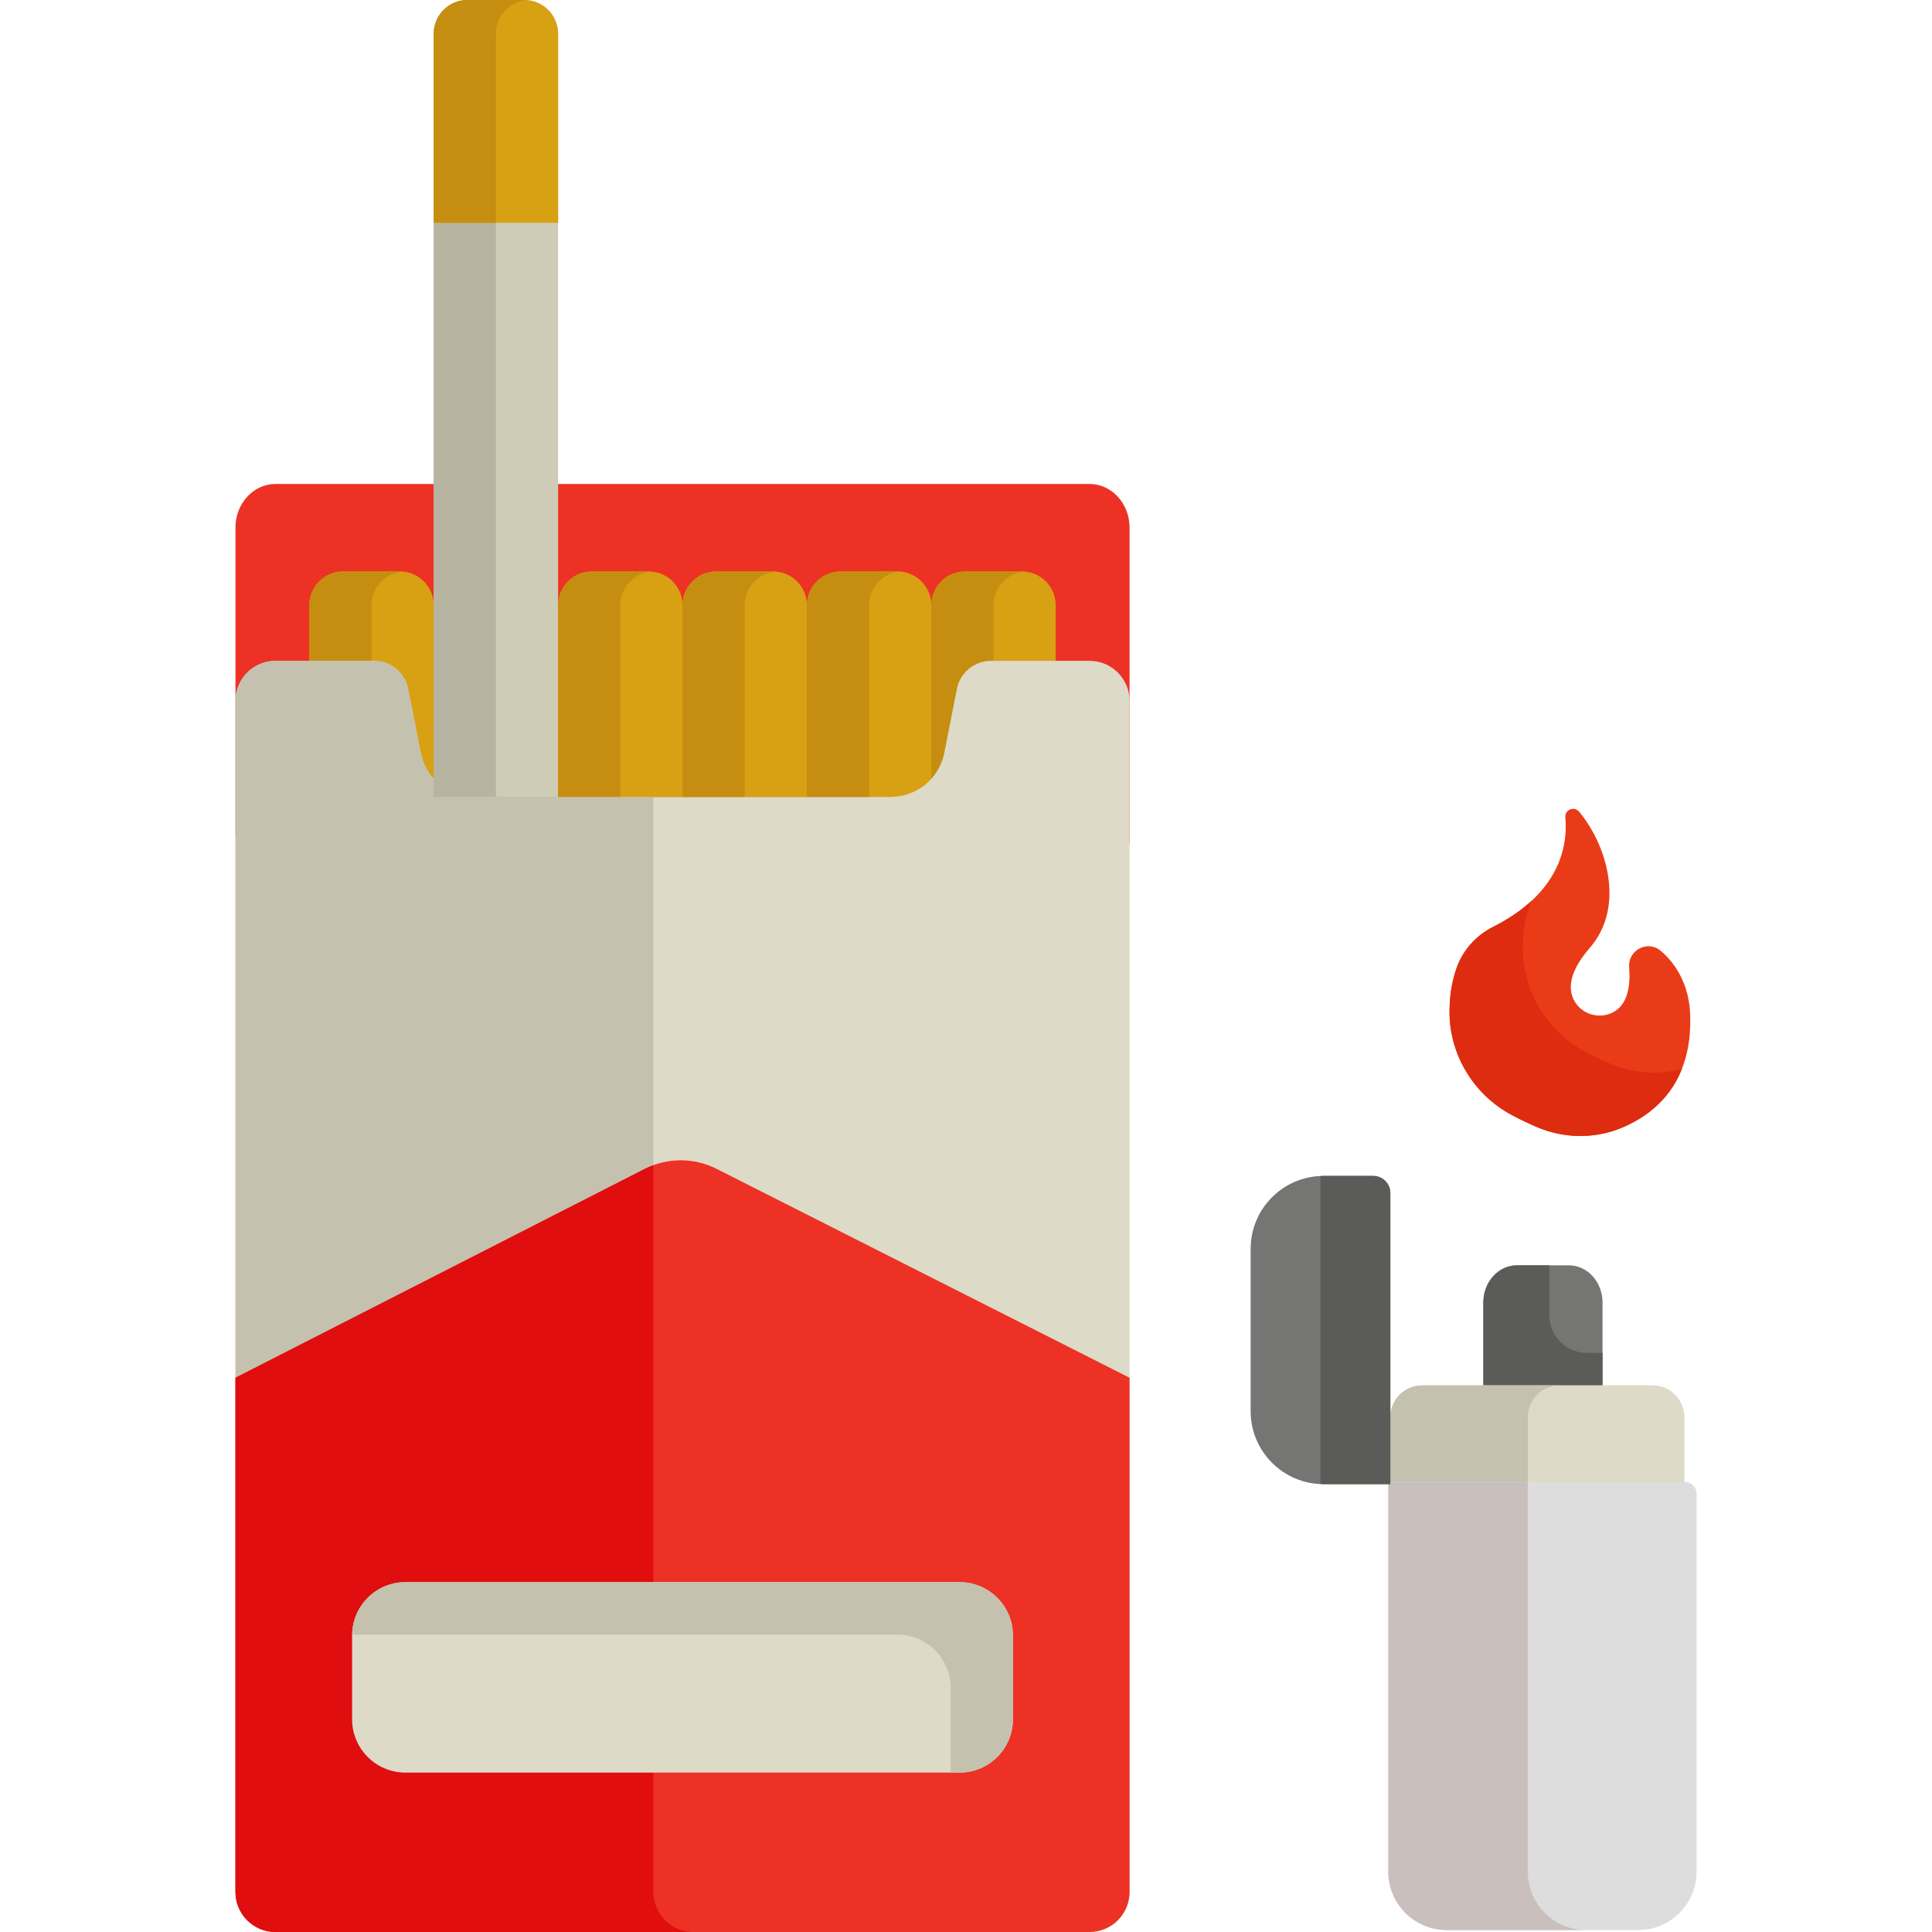 <?xml version="1.0" encoding="iso-8859-1"?>
<!-- Generator: Adobe Illustrator 19.0.0, SVG Export Plug-In . SVG Version: 6.00 Build 0)  -->
<svg version="1.1" id="Capa_1" xmlns="http://www.w3.org/2000/svg" xmlns:xlink="http://www.w3.org/1999/xlink" x="0px" y="0px"
	 viewBox="0 0 512 512" style="enable-background:new 0 0 512 512;" xml:space="preserve">
<path style="fill:#757574;" d="M424.687,345.19v25.298h-31.585V345.19c0-5.451,3.997-9.866,8.921-9.866h13.732
	C420.69,335.324,424.687,339.739,424.687,345.19z"/>
<path style="fill:#5B5B59;" d="M410.613,348.58v-13.256h-8.59c-4.924,0-8.921,4.415-8.921,9.867v25.298h31.585v-11.952h-4.119
	C415.07,358.536,410.613,354.078,410.613,348.58z"/>
<path id="SVGCleanerId_0" style="fill:#DDDBC7;" d="M446.331,375.542v17.225H368.46v-17.225c0-4.636,3.76-8.386,8.386-8.386h61.1
	C442.581,367.157,446.331,370.906,446.331,375.542z"/>
<g>
	<path id="SVGCleanerId_0_1_" style="fill:#DDDBC7;" d="M446.331,375.542v17.225H368.46v-17.225c0-4.636,3.76-8.386,8.386-8.386
		h61.1C442.581,367.157,446.331,370.906,446.331,375.542z"/>
</g>
<path style="fill:#C4C1AE;" d="M413.279,367.157h-36.433c-4.626,0-8.386,3.75-8.386,8.386v17.225h36.432v-17.225
	C404.893,370.906,408.653,367.157,413.279,367.157z"/>
<path style="fill:#ED3124;" d="M299.345,139.806v83.743l-236.942-2.06v-81.683c0-6.377,4.749-11.548,10.611-11.548h215.72
	C294.596,128.258,299.345,133.429,299.345,139.806z"/>
<path style="fill:#CECBB6;" d="M147.908,8.963v202.225h-32.966V8.963c0-4.955,4.007-8.963,8.963-8.963h15.041
	C143.901,0,147.908,4.007,147.908,8.963z"/>
<g>
	<path style="fill:#D8A013;" d="M246.806,160.399v50.788H213.84v-50.788c0-4.955,4.007-8.963,8.963-8.963h15.041
		C242.798,151.437,246.806,155.444,246.806,160.399z"/>
	<path style="fill:#D8A013;" d="M279.771,160.399v50.788h-32.966v-50.788c0-4.955,4.007-8.963,8.963-8.963h15.041
		C275.764,151.437,279.771,155.444,279.771,160.399z"/>
</g>
<path style="fill:#C68E10;" d="M271.53,151.473c-0.238-0.02-0.478-0.036-0.721-0.036h-15.041c-4.955,0-8.963,4.007-8.963,8.963
	v50.788h16.483v-50.788C263.289,155.687,266.914,151.84,271.53,151.473z"/>
<path style="fill:#D8A013;" d="M114.942,211.187H81.977v-50.788c0-4.947,4.007-8.963,8.963-8.963h15.041
	c4.955,0,8.963,4.016,8.963,8.963C114.942,160.399,114.942,211.187,114.942,211.187z"/>
<path style="fill:#C68E10;" d="M106.701,151.473c-0.238-0.02-0.478-0.036-0.721-0.036H90.939c-4.955,0-8.963,4.016-8.963,8.963
	v50.788H98.46v-50.788C98.46,155.695,102.085,151.841,106.701,151.473z"/>
<path style="fill:#DDDBC7;" d="M299.345,185.742v315.647c0,5.862-4.749,10.611-10.611,10.611H73.014
	c-5.862,0-10.611-4.749-10.611-10.611V185.742c0-5.862,4.749-10.611,10.611-10.611h26.105c4.399,0,8.18,3.111,9.035,7.428
	l3.348,16.977c1.339,6.768,7.273,11.651,14.175,11.651h110.394c6.902,0,12.836-4.883,14.175-11.651l3.348-16.977
	c0.855-4.316,4.636-7.428,9.035-7.428h26.105C294.596,175.131,299.345,179.88,299.345,185.742z"/>
<path style="fill:#C4C1AE;" d="M173.148,501.389V211.187h-47.471c-6.902,0-12.836-4.883-14.175-11.651l-3.348-16.977
	c-0.855-4.316-4.636-7.428-9.035-7.428H73.014c-5.862,0-10.611,4.749-10.611,10.611v315.647c0,5.862,4.749,10.611,10.611,10.611
	h110.744C177.897,512,173.148,507.251,173.148,501.389z"/>
<path style="fill:#ED3124;" d="M299.345,365.117v136.272c0,5.862-4.749,10.611-10.611,10.611H73.014
	c-5.862,0-10.611-4.749-10.611-10.611V365.117l108.427-55.321c5.985-3.06,13.073-3.07,19.069-0.041L299.345,365.117z"/>
<path style="fill:#E00E0E;" d="M173.148,501.389V308.782c-0.787,0.289-1.562,0.626-2.318,1.013L62.403,365.116v136.273
	c0,5.495,4.174,10.012,9.526,10.556c0.356,0.036,0.719,0.055,1.085,0.055h110.744C177.897,512,173.148,507.251,173.148,501.389z"/>
<path style="fill:#DDDBC7;" d="M268.439,433.428v22.19c0,7.809-6.336,14.144-14.144,14.144H107.453
	c-7.809,0-14.144-6.336-14.144-14.144v-22.19c0-7.809,6.336-14.144,14.144-14.144h146.842
	C262.104,419.284,268.439,425.619,268.439,433.428z"/>
<path style="fill:#C4C1AE;" d="M254.295,419.284H107.453c-7.728,0-14.004,6.209-14.132,13.907h144.491
	c7.809,0,14.144,6.336,14.144,14.144v22.19c0,0.08-0.01,0.158-0.012,0.237h2.351c7.809,0,14.144-6.336,14.144-14.144v-22.19
	C268.439,425.619,262.104,419.284,254.295,419.284z"/>
<g>
	<path style="fill:#D8A013;" d="M213.84,160.399v50.788h-32.966v-50.788c0-4.955,4.007-8.963,8.963-8.963h15.041
		C209.832,151.437,213.84,155.444,213.84,160.399z"/>
	<path style="fill:#D8A013;" d="M180.874,160.399v50.788h-32.966v-50.788c0-4.955,4.007-8.963,8.963-8.963h15.041
		C176.867,151.437,180.874,155.444,180.874,160.399z"/>
</g>
<path style="fill:#B7B4A1;" d="M139.667,0.036C139.429,0.018,139.189,0,138.946,0h-15.041c-4.955,0-8.963,4.007-8.963,8.963v202.225
	h16.483V8.963C131.425,4.251,135.051,0.404,139.667,0.036z"/>
<g>
	<path style="fill:#C68E10;" d="M238.564,151.473c-0.238-0.02-0.478-0.036-0.721-0.036h-15.041c-4.955,0-8.963,4.007-8.963,8.963
		v50.788h16.483v-50.788C230.323,155.687,233.948,151.84,238.564,151.473z"/>
	<path style="fill:#C68E10;" d="M205.598,151.473c-0.238-0.02-0.478-0.036-0.721-0.036h-15.041c-4.955,0-8.963,4.007-8.963,8.963
		v50.788h16.483v-50.788C197.357,155.687,200.982,151.84,205.598,151.473z"/>
	<path style="fill:#C68E10;" d="M172.633,151.473c-0.238-0.02-0.478-0.036-0.721-0.036h-15.041c-4.955,0-8.963,4.007-8.963,8.963
		v50.788h16.483v-50.788C164.391,155.687,168.016,151.84,172.633,151.473z"/>
</g>
<path style="fill:#D8A013;" d="M138.946,0h-15.041c-4.955,0-8.963,4.007-8.963,8.963v50.061h32.966V8.963
	C147.908,4.007,143.901,0,138.946,0z"/>
<path style="fill:#C68E10;" d="M131.425,8.963c0-4.711,3.625-8.559,8.241-8.927C139.428,0.018,139.189,0,138.946,0h-15.041
	c-4.955,0-8.963,4.007-8.963,8.963v50.061h16.483C131.425,59.023,131.425,8.963,131.425,8.963z"/>
<path style="fill:#DDDDDD;" d="M449.597,395.803v100.219c0,8.54-6.923,15.463-15.463,15.463h-50.757
	c-8.54,0-15.463-6.923-15.463-15.463V392.767h78.647C448.238,392.767,449.597,394.126,449.597,395.803z"/>
<path style="fill:#C9C0BD;" d="M404.889,496.022V392.767h-36.975v103.255c0,8.54,6.923,15.463,15.463,15.463h36.975
	C411.813,511.485,404.889,504.562,404.889,496.022z"/>
<path style="fill:#757574;" d="M368.46,316.184v77.129h-17.699c-10.674,0-19.326-8.652-19.326-19.326v-43.031
	c0-10.674,8.652-19.326,19.326-19.326h13.144C366.421,311.63,368.46,313.668,368.46,316.184z"/>
<path style="fill:#EA3B18;" d="M447.897,268.465c0.834,18.378-9.169,26.682-18.183,30.432c-7.211,2.988-15.35,2.833-22.52-0.258
	c-2.442-1.051-4.605-2.102-6.531-3.132c-10.199-5.46-16.627-16.091-16.524-27.66c0.041-4.893,0.907-8.777,2.05-11.796
	c1.731-4.512,5.13-8.221,9.447-10.395c17.933-9.015,19.862-21.716,19.199-29.076c-0.18-2.004,2.352-3.019,3.644-1.476
	c7.336,8.76,12.311,25.203,2.83,36.094c-6.068,6.985-5.645,11.6-3.884,14.392c1.988,3.173,6.099,4.399,9.539,2.926
	c4.471-1.916,5.161-7.335,4.78-12.166c-0.371-4.522,4.852-7.304,8.344-4.399c1.597,1.339,2.874,2.833,3.884,4.327
	C446.403,259.873,447.701,264.128,447.897,268.465z"/>
<path style="fill:#DD2C10;" d="M426.63,281.83c-2.442-1.051-4.605-2.102-6.531-3.132c-10.199-5.46-16.627-16.091-16.524-27.66
	c0.041-4.893,0.907-8.777,2.05-11.796c0.062-0.161,0.141-0.313,0.207-0.472c-2.627,2.422-5.961,4.757-10.196,6.887
	c-4.316,2.174-7.716,5.882-9.447,10.395c-1.143,3.018-2.009,6.902-2.05,11.796c-0.103,11.569,6.325,22.2,16.524,27.66
	c1.926,1.03,4.09,2.081,6.531,3.132c7.17,3.091,15.308,3.245,22.52,0.258c6.116-2.545,12.685-7.191,16.016-15.654
	C439.434,284.948,432.687,284.441,426.63,281.83z"/>
<path style="fill:#5B5B59;" d="M363.905,311.63H350.76c-0.275,0-0.542,0.03-0.814,0.041v81.601c0.272,0.011,0.539,0.041,0.814,0.041
	h17.699v-77.129C368.46,313.668,366.421,311.63,363.905,311.63z"/>
<g>
</g>
<g>
</g>
<g>
</g>
<g>
</g>
<g>
</g>
<g>
</g>
<g>
</g>
<g>
</g>
<g>
</g>
<g>
</g>
<g>
</g>
<g>
</g>
<g>
</g>
<g>
</g>
<g>
</g>
</svg>

